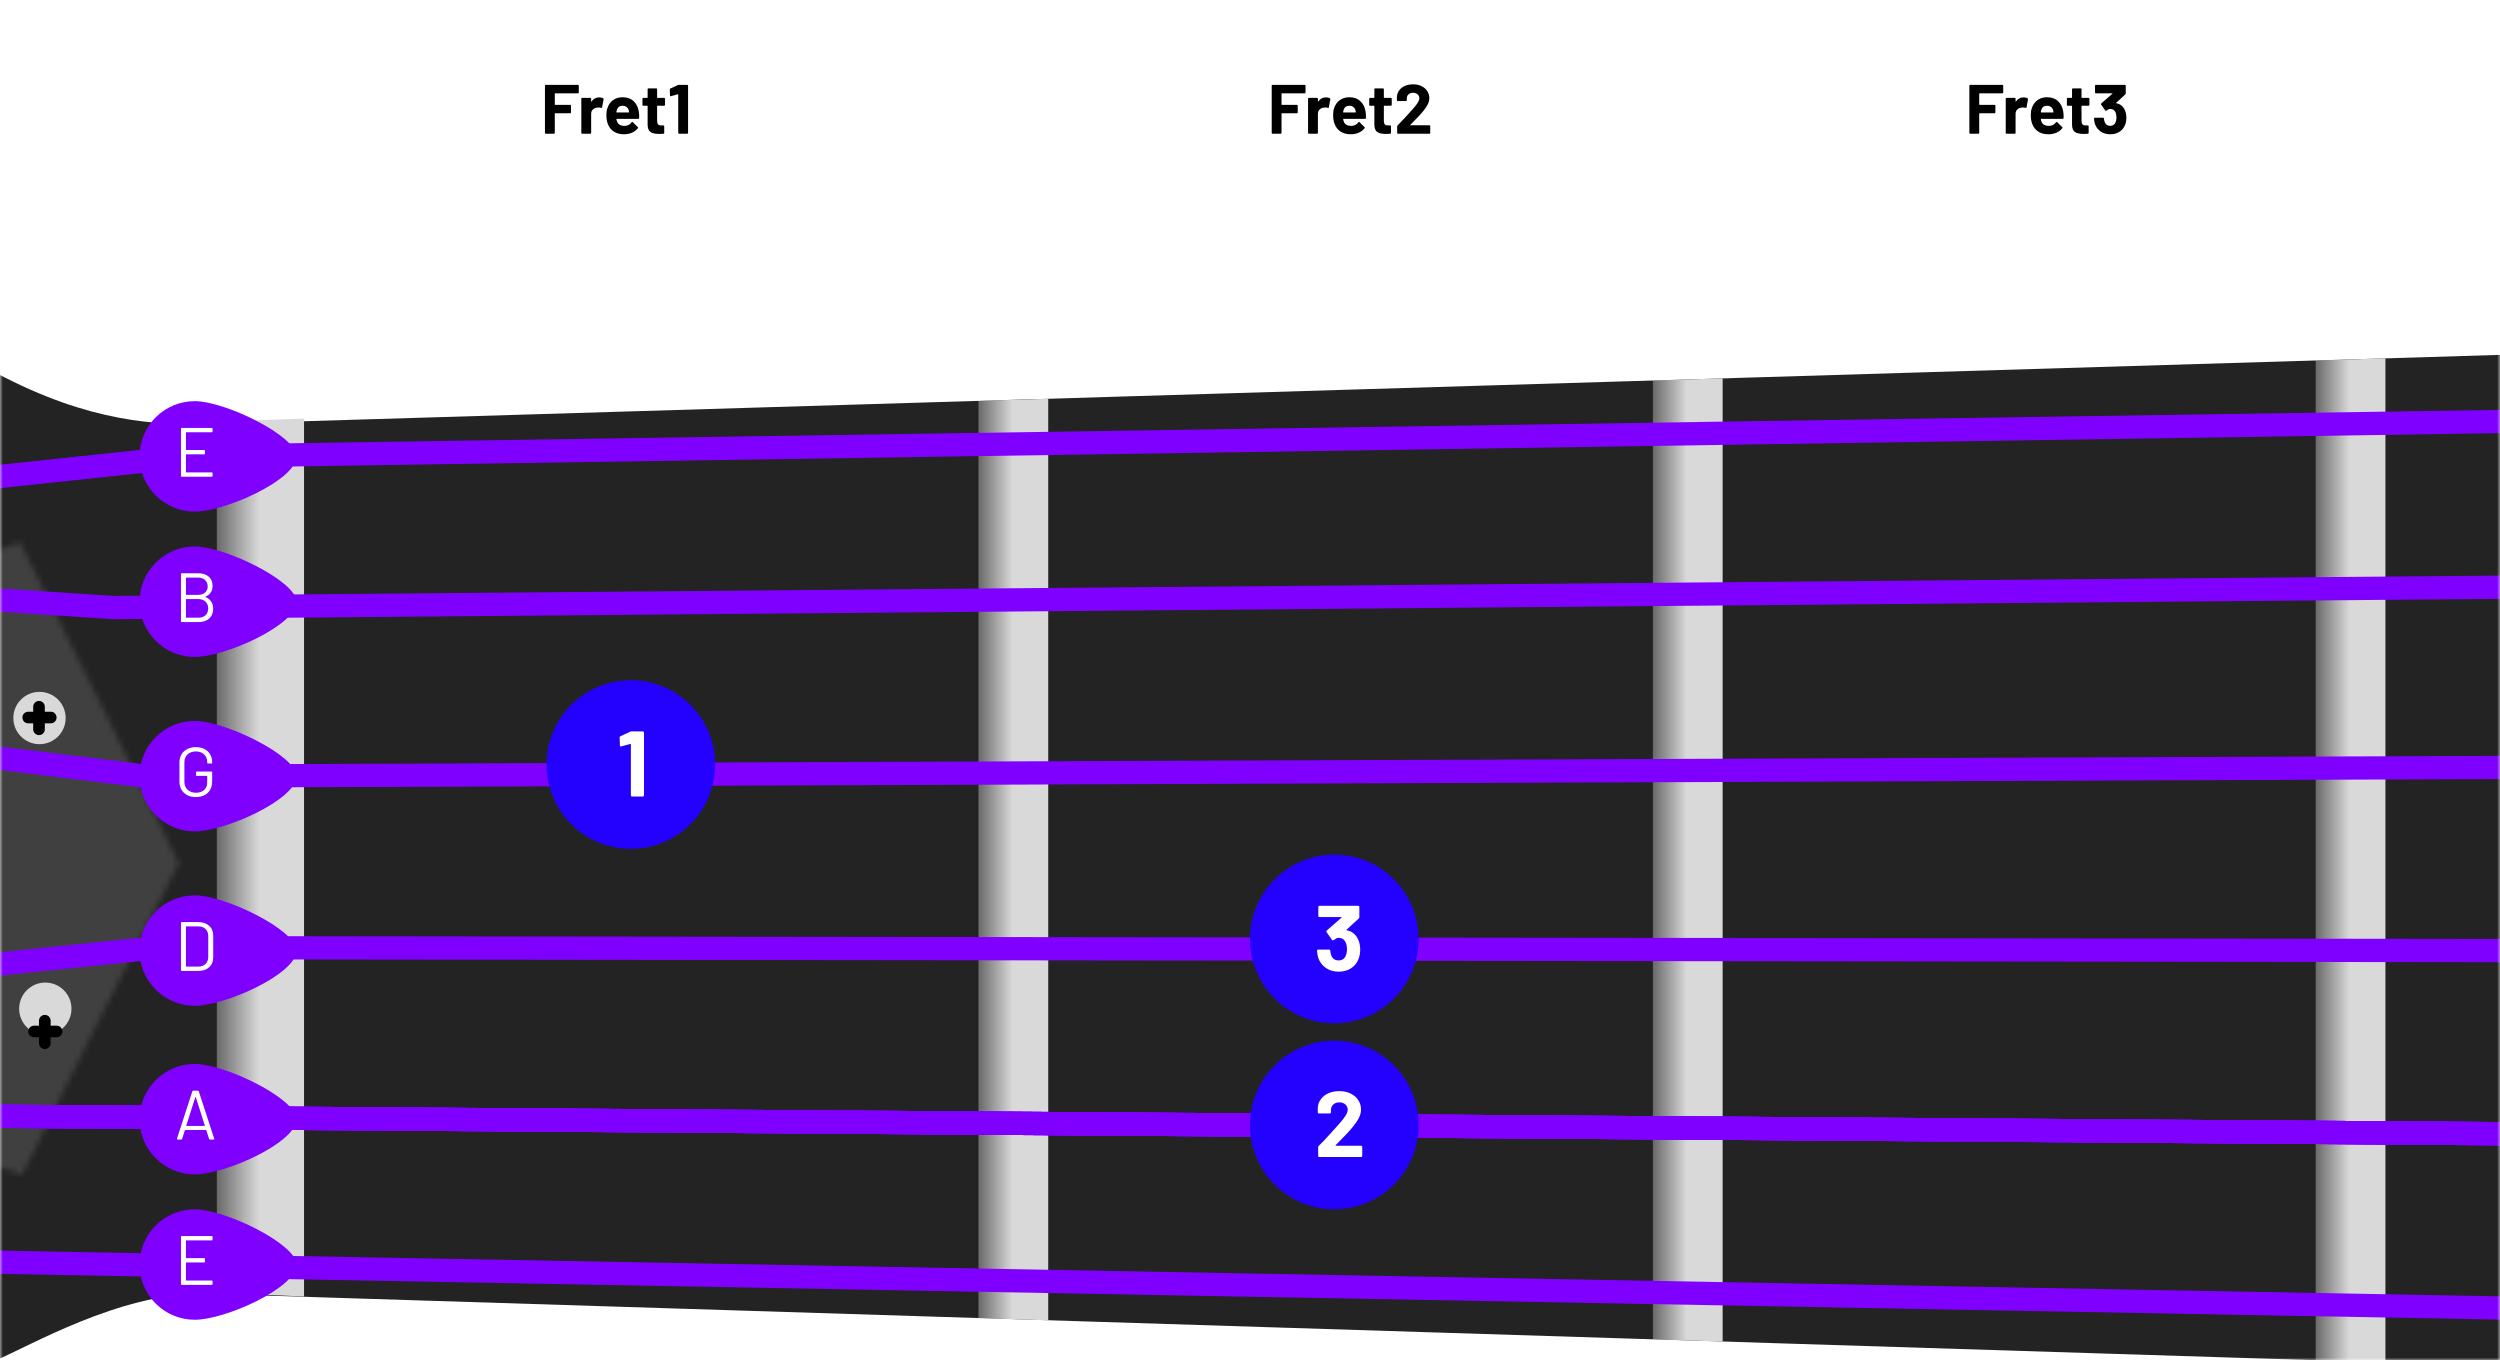 <svg width="430" height="234" viewBox="0 0 430 234" fill="none" xmlns="http://www.w3.org/2000/svg">
<mask id="mask0_508_987" style="mask-type:alpha" maskUnits="userSpaceOnUse" x="0" y="0" width="430" height="234">
<rect width="430" height="234" fill="#D9D9D9"/>
</mask>
<g mask="url(#mask0_508_987)">
<path d="M-0.706 233.958V64.126C15.694 72.878 27.294 72.982 34.794 72.982L431.294 61V235L34.794 222.497C20.394 222.497 5.127 231.527 -0.706 233.958Z" fill="#232323"/>
<mask id="mask1_508_987" style="mask-type:alpha" maskUnits="userSpaceOnUse" x="-61" y="93" width="92" height="110">
<path d="M3.442 93.27L19.894 126.257L30.743 148.489L14.583 180.291L3.795 202.062L-28.054 191.286L-60.219 181.492L-59.812 147.872L-60.437 114.255L-28.336 104.253L3.442 93.27Z" fill="#404040"/>
</mask>
<g mask="url(#mask1_508_987)">
<rect x="-0.707" y="56" width="68" height="167" fill="#404040"/>
</g>
<circle cx="6.794" cy="123.5" r="4.5" fill="#D9D9D9"/>
<path fill-rule="evenodd" clip-rule="evenodd" d="M5.709 125.437C5.709 125.989 6.157 126.437 6.709 126.437C7.262 126.437 7.709 125.989 7.709 125.437V124.415H8.731C9.283 124.415 9.731 123.968 9.731 123.415C9.731 122.863 9.283 122.415 8.731 122.415H7.709V121.562C7.709 121.01 7.262 120.562 6.709 120.562C6.157 120.562 5.709 121.01 5.709 121.562V122.415H4.856C4.304 122.415 3.856 122.863 3.856 123.415C3.856 123.968 4.304 124.415 4.856 124.415H5.709V125.437Z" fill="black"/>
<circle cx="7.794" cy="173.5" r="4.5" fill="#D9D9D9"/>
<g filter="url(#filter0_d_508_987)">
<path fill-rule="evenodd" clip-rule="evenodd" d="M6.709 175.437C6.709 175.989 7.157 176.437 7.709 176.437C8.262 176.437 8.709 175.989 8.709 175.437V174.415H9.731C10.283 174.415 10.731 173.968 10.731 173.415C10.731 172.863 10.283 172.415 9.731 172.415H8.709V171.562C8.709 171.01 8.262 170.562 7.709 170.562C7.157 170.562 6.709 171.01 6.709 171.562V172.415H5.856C5.304 172.415 4.856 172.863 4.856 173.415C4.856 173.968 5.304 174.415 5.856 174.415H6.709V175.437Z" fill="black"/>
</g>
<path d="M52.294 72L37.294 72.512V222.362L52.294 223V72Z" fill="url(#paint0_linear_508_987)"/>
<path d="M180.294 68.583L168.294 68.954V226.705L180.294 227.109V68.583Z" fill="url(#paint1_linear_508_987)"/>
<path d="M296.294 65.079L284.294 65.439V230.363L296.294 230.75V65.079Z" fill="url(#paint2_linear_508_987)"/>
<path d="M410.294 61.633L398.294 62.001V233.961L410.294 234.34V61.633Z" fill="url(#paint3_linear_508_987)"/>
<path d="M430.5 195L-0.993 192" stroke="#7F00FF" stroke-width="4"/>
<path d="M430.5 195L-0.993 192" stroke="#7F00FF" stroke-width="4"/>
<path d="M430.5 195L-0.993 192" stroke="#7F00FF" stroke-width="4"/>
<path d="M430.5 195L-0.993 192" stroke="#7F00FF" stroke-width="4"/>
<path d="M430.5 195L-0.993 192" stroke="#7F00FF" stroke-width="4"/>
<path d="M431.5 225L-5.982 217" stroke="#7F00FF" stroke-width="4"/>
<path d="M430.5 163.5L27 163L-2 166" stroke="#7F00FF" stroke-width="4"/>
<path d="M430.5 132L25 133.5L-3.5 130" stroke="#7F00FF" stroke-width="4"/>
<path d="M430 101L19.5 104.5L-3.5 103" stroke="#7F00FF" stroke-width="4"/>
<path d="M-0.5 82L32.5 78.5L430 72.5" stroke="#7F00FF" stroke-width="4"/>
<path d="M368.18 17.59C368.18 26.753 356.492 47 351.59 47C346.689 47 335 26.753 335 17.59C335 8.428 342.428 1 351.59 1C360.753 1 368.18 8.428 368.18 17.59Z" fill="white"/>
<path d="M344.552 15.908C344.552 15.948 344.536 15.984 344.504 16.016C344.48 16.04 344.448 16.052 344.408 16.052H340.484C340.444 16.052 340.424 16.072 340.424 16.112V17.972C340.424 18.012 340.444 18.032 340.484 18.032H343.064C343.104 18.032 343.136 18.048 343.16 18.08C343.192 18.104 343.208 18.136 343.208 18.176V19.34C343.208 19.38 343.192 19.416 343.16 19.448C343.136 19.472 343.104 19.484 343.064 19.484H340.484C340.444 19.484 340.424 19.504 340.424 19.544V22.856C340.424 22.896 340.408 22.932 340.376 22.964C340.352 22.988 340.32 23 340.28 23H338.876C338.836 23 338.8 22.988 338.768 22.964C338.744 22.932 338.732 22.896 338.732 22.856V14.744C338.732 14.704 338.744 14.672 338.768 14.648C338.8 14.616 338.836 14.6 338.876 14.6H344.408C344.448 14.6 344.48 14.616 344.504 14.648C344.536 14.672 344.552 14.704 344.552 14.744V15.908ZM348.059 16.748C348.347 16.748 348.575 16.804 348.743 16.916C348.807 16.948 348.831 17.008 348.815 17.096L348.563 18.464C348.555 18.56 348.499 18.588 348.395 18.548C348.275 18.508 348.135 18.488 347.975 18.488C347.911 18.488 347.823 18.496 347.711 18.512C347.423 18.536 347.179 18.644 346.979 18.836C346.779 19.02 346.679 19.268 346.679 19.58V22.856C346.679 22.896 346.663 22.932 346.631 22.964C346.607 22.988 346.575 23 346.535 23H345.131C345.091 23 345.055 22.988 345.023 22.964C344.999 22.932 344.987 22.896 344.987 22.856V16.976C344.987 16.936 344.999 16.904 345.023 16.88C345.055 16.848 345.091 16.832 345.131 16.832H346.535C346.575 16.832 346.607 16.848 346.631 16.88C346.663 16.904 346.679 16.936 346.679 16.976V17.432C346.679 17.456 346.687 17.472 346.703 17.48C346.719 17.488 346.731 17.484 346.739 17.468C347.067 16.988 347.507 16.748 348.059 16.748ZM354.889 19.28C354.937 19.584 354.953 19.924 354.937 20.3C354.929 20.396 354.877 20.444 354.781 20.444H351.073C351.025 20.444 351.009 20.464 351.025 20.504C351.049 20.664 351.093 20.824 351.157 20.984C351.365 21.432 351.789 21.656 352.429 21.656C352.941 21.648 353.345 21.44 353.641 21.032C353.673 20.984 353.709 20.96 353.749 20.96C353.773 20.96 353.801 20.976 353.833 21.008L354.697 21.86C354.737 21.9 354.757 21.936 354.757 21.968C354.757 21.984 354.741 22.016 354.709 22.064C354.445 22.392 354.105 22.648 353.689 22.832C353.273 23.008 352.817 23.096 352.321 23.096C351.633 23.096 351.049 22.94 350.569 22.628C350.097 22.316 349.757 21.88 349.549 21.32C349.381 20.92 349.297 20.396 349.297 19.748C349.297 19.308 349.357 18.92 349.477 18.584C349.661 18.016 349.981 17.564 350.437 17.228C350.901 16.892 351.449 16.724 352.081 16.724C352.881 16.724 353.521 16.956 354.001 17.42C354.489 17.884 354.785 18.504 354.889 19.28ZM352.093 18.188C351.589 18.188 351.257 18.424 351.097 18.896C351.065 19 351.037 19.128 351.013 19.28C351.013 19.32 351.033 19.34 351.073 19.34H353.149C353.197 19.34 353.213 19.32 353.197 19.28C353.157 19.048 353.137 18.936 353.137 18.944C353.065 18.704 352.937 18.52 352.753 18.392C352.577 18.256 352.357 18.188 352.093 18.188ZM359.379 18.044C359.379 18.084 359.363 18.12 359.331 18.152C359.307 18.176 359.275 18.188 359.235 18.188H358.083C358.043 18.188 358.023 18.208 358.023 18.248V20.792C358.023 21.056 358.075 21.252 358.179 21.38C358.291 21.508 358.467 21.572 358.707 21.572H359.103C359.143 21.572 359.175 21.588 359.199 21.62C359.231 21.644 359.247 21.676 359.247 21.716V22.856C359.247 22.944 359.199 22.996 359.103 23.012C358.767 23.028 358.527 23.036 358.383 23.036C357.719 23.036 357.223 22.928 356.895 22.712C356.567 22.488 356.399 22.072 356.391 21.464V18.248C356.391 18.208 356.371 18.188 356.331 18.188H355.647C355.607 18.188 355.571 18.176 355.539 18.152C355.515 18.12 355.503 18.084 355.503 18.044V16.976C355.503 16.936 355.515 16.904 355.539 16.88C355.571 16.848 355.607 16.832 355.647 16.832H356.331C356.371 16.832 356.391 16.812 356.391 16.772V15.344C356.391 15.304 356.403 15.272 356.427 15.248C356.459 15.216 356.495 15.2 356.535 15.2H357.879C357.919 15.2 357.951 15.216 357.975 15.248C358.007 15.272 358.023 15.304 358.023 15.344V16.772C358.023 16.812 358.043 16.832 358.083 16.832H359.235C359.275 16.832 359.307 16.848 359.331 16.88C359.363 16.904 359.379 16.936 359.379 16.976V18.044ZM365.497 18.992C365.657 19.36 365.737 19.784 365.737 20.264C365.737 20.696 365.665 21.096 365.521 21.464C365.329 21.976 365.005 22.376 364.549 22.664C364.101 22.952 363.569 23.096 362.953 23.096C362.345 23.096 361.809 22.944 361.345 22.64C360.889 22.336 360.561 21.924 360.361 21.404C360.249 21.092 360.185 20.756 360.169 20.396C360.169 20.3 360.217 20.252 360.313 20.252H361.729C361.825 20.252 361.873 20.3 361.873 20.396C361.905 20.66 361.949 20.856 362.005 20.984C362.077 21.192 362.193 21.356 362.353 21.476C362.521 21.588 362.717 21.644 362.941 21.644C363.389 21.644 363.697 21.448 363.865 21.056C363.977 20.816 364.033 20.536 364.033 20.216C364.033 19.84 363.973 19.532 363.853 19.292C363.669 18.916 363.361 18.728 362.929 18.728C362.841 18.728 362.749 18.756 362.653 18.812C362.557 18.86 362.441 18.932 362.305 19.028C362.273 19.052 362.241 19.064 362.209 19.064C362.161 19.064 362.125 19.04 362.101 18.992L361.393 17.996C361.377 17.972 361.369 17.944 361.369 17.912C361.369 17.864 361.385 17.824 361.417 17.792L363.325 16.124C363.341 16.108 363.345 16.092 363.337 16.076C363.337 16.06 363.325 16.052 363.301 16.052H360.481C360.441 16.052 360.405 16.04 360.373 16.016C360.349 15.984 360.337 15.948 360.337 15.908V14.744C360.337 14.704 360.349 14.672 360.373 14.648C360.405 14.616 360.441 14.6 360.481 14.6H365.485C365.525 14.6 365.557 14.616 365.581 14.648C365.613 14.672 365.629 14.704 365.629 14.744V16.064C365.629 16.128 365.601 16.188 365.545 16.244L363.973 17.684C363.957 17.7 363.949 17.716 363.949 17.732C363.957 17.748 363.977 17.756 364.009 17.756C364.705 17.892 365.201 18.304 365.497 18.992Z" fill="black"/>
<path d="M248.18 17.59C248.18 26.753 236.492 47 231.59 47C226.689 47 215 26.753 215 17.59C215 8.428 222.428 1 231.59 1C240.753 1 248.18 8.428 248.18 17.59Z" fill="white"/>
<path d="M224.552 15.908C224.552 15.948 224.536 15.984 224.504 16.016C224.48 16.04 224.448 16.052 224.408 16.052H220.484C220.444 16.052 220.424 16.072 220.424 16.112V17.972C220.424 18.012 220.444 18.032 220.484 18.032H223.064C223.104 18.032 223.136 18.048 223.16 18.08C223.192 18.104 223.208 18.136 223.208 18.176V19.34C223.208 19.38 223.192 19.416 223.16 19.448C223.136 19.472 223.104 19.484 223.064 19.484H220.484C220.444 19.484 220.424 19.504 220.424 19.544V22.856C220.424 22.896 220.408 22.932 220.376 22.964C220.352 22.988 220.32 23 220.28 23H218.876C218.836 23 218.8 22.988 218.768 22.964C218.744 22.932 218.732 22.896 218.732 22.856V14.744C218.732 14.704 218.744 14.672 218.768 14.648C218.8 14.616 218.836 14.6 218.876 14.6H224.408C224.448 14.6 224.48 14.616 224.504 14.648C224.536 14.672 224.552 14.704 224.552 14.744V15.908ZM228.059 16.748C228.347 16.748 228.575 16.804 228.743 16.916C228.807 16.948 228.831 17.008 228.815 17.096L228.563 18.464C228.555 18.56 228.499 18.588 228.395 18.548C228.275 18.508 228.135 18.488 227.975 18.488C227.911 18.488 227.823 18.496 227.711 18.512C227.423 18.536 227.179 18.644 226.979 18.836C226.779 19.02 226.679 19.268 226.679 19.58V22.856C226.679 22.896 226.663 22.932 226.631 22.964C226.607 22.988 226.575 23 226.535 23H225.131C225.091 23 225.055 22.988 225.023 22.964C224.999 22.932 224.987 22.896 224.987 22.856V16.976C224.987 16.936 224.999 16.904 225.023 16.88C225.055 16.848 225.091 16.832 225.131 16.832H226.535C226.575 16.832 226.607 16.848 226.631 16.88C226.663 16.904 226.679 16.936 226.679 16.976V17.432C226.679 17.456 226.687 17.472 226.703 17.48C226.719 17.488 226.731 17.484 226.739 17.468C227.067 16.988 227.507 16.748 228.059 16.748ZM234.889 19.28C234.937 19.584 234.953 19.924 234.937 20.3C234.929 20.396 234.877 20.444 234.781 20.444H231.073C231.025 20.444 231.009 20.464 231.025 20.504C231.049 20.664 231.093 20.824 231.157 20.984C231.365 21.432 231.789 21.656 232.429 21.656C232.941 21.648 233.345 21.44 233.641 21.032C233.673 20.984 233.709 20.96 233.749 20.96C233.773 20.96 233.801 20.976 233.833 21.008L234.697 21.86C234.737 21.9 234.757 21.936 234.757 21.968C234.757 21.984 234.741 22.016 234.709 22.064C234.445 22.392 234.105 22.648 233.689 22.832C233.273 23.008 232.817 23.096 232.321 23.096C231.633 23.096 231.049 22.94 230.569 22.628C230.097 22.316 229.757 21.88 229.549 21.32C229.381 20.92 229.297 20.396 229.297 19.748C229.297 19.308 229.357 18.92 229.477 18.584C229.661 18.016 229.981 17.564 230.437 17.228C230.901 16.892 231.449 16.724 232.081 16.724C232.881 16.724 233.521 16.956 234.001 17.42C234.489 17.884 234.785 18.504 234.889 19.28ZM232.093 18.188C231.589 18.188 231.257 18.424 231.097 18.896C231.065 19 231.037 19.128 231.013 19.28C231.013 19.32 231.033 19.34 231.073 19.34H233.149C233.197 19.34 233.213 19.32 233.197 19.28C233.157 19.048 233.137 18.936 233.137 18.944C233.065 18.704 232.937 18.52 232.753 18.392C232.577 18.256 232.357 18.188 232.093 18.188ZM239.379 18.044C239.379 18.084 239.363 18.12 239.331 18.152C239.307 18.176 239.275 18.188 239.235 18.188H238.083C238.043 18.188 238.023 18.208 238.023 18.248V20.792C238.023 21.056 238.075 21.252 238.179 21.38C238.291 21.508 238.467 21.572 238.707 21.572H239.103C239.143 21.572 239.175 21.588 239.199 21.62C239.231 21.644 239.247 21.676 239.247 21.716V22.856C239.247 22.944 239.199 22.996 239.103 23.012C238.767 23.028 238.527 23.036 238.383 23.036C237.719 23.036 237.223 22.928 236.895 22.712C236.567 22.488 236.399 22.072 236.391 21.464V18.248C236.391 18.208 236.371 18.188 236.331 18.188H235.647C235.607 18.188 235.571 18.176 235.539 18.152C235.515 18.12 235.503 18.084 235.503 18.044V16.976C235.503 16.936 235.515 16.904 235.539 16.88C235.571 16.848 235.607 16.832 235.647 16.832H236.331C236.371 16.832 236.391 16.812 236.391 16.772V15.344C236.391 15.304 236.403 15.272 236.427 15.248C236.459 15.216 236.495 15.2 236.535 15.2H237.879C237.919 15.2 237.951 15.216 237.975 15.248C238.007 15.272 238.023 15.304 238.023 15.344V16.772C238.023 16.812 238.043 16.832 238.083 16.832H239.235C239.275 16.832 239.307 16.848 239.331 16.88C239.363 16.904 239.379 16.936 239.379 16.976V18.044ZM242.569 21.476C242.553 21.492 242.549 21.508 242.557 21.524C242.565 21.54 242.581 21.548 242.605 21.548H245.857C245.897 21.548 245.929 21.564 245.953 21.596C245.985 21.62 246.001 21.652 246.001 21.692V22.856C246.001 22.896 245.985 22.932 245.953 22.964C245.929 22.988 245.897 23 245.857 23H240.457C240.417 23 240.381 22.988 240.349 22.964C240.325 22.932 240.313 22.896 240.313 22.856V21.752C240.313 21.68 240.337 21.62 240.385 21.572C240.777 21.188 241.177 20.772 241.585 20.324C241.993 19.868 242.249 19.584 242.353 19.472C242.577 19.208 242.805 18.956 243.037 18.716C243.765 17.908 244.129 17.308 244.129 16.916C244.129 16.636 244.029 16.408 243.829 16.232C243.629 16.048 243.369 15.956 243.049 15.956C242.729 15.956 242.469 16.048 242.269 16.232C242.069 16.408 241.969 16.644 241.969 16.94V17.24C241.969 17.28 241.953 17.316 241.921 17.348C241.897 17.372 241.865 17.384 241.825 17.384H240.409C240.369 17.384 240.333 17.372 240.301 17.348C240.277 17.316 240.265 17.28 240.265 17.24V16.676C240.289 16.244 240.425 15.864 240.673 15.536C240.921 15.2 241.249 14.944 241.657 14.768C242.073 14.592 242.537 14.504 243.049 14.504C243.617 14.504 244.109 14.612 244.525 14.828C244.949 15.036 245.273 15.32 245.497 15.68C245.729 16.04 245.845 16.44 245.845 16.88C245.845 17.216 245.761 17.56 245.593 17.912C245.425 18.264 245.173 18.644 244.837 19.052C244.589 19.364 244.321 19.672 244.033 19.976C243.745 20.28 243.317 20.72 242.749 21.296L242.569 21.476Z" fill="black"/>
<path d="M123.18 17.59C123.18 26.753 111.492 47 106.59 47C101.689 47 90 26.753 90 17.59C90 8.428 97.428 1 106.59 1C115.753 1 123.18 8.428 123.18 17.59Z" fill="white"/>
<path d="M99.552 15.908C99.552 15.948 99.536 15.984 99.504 16.016C99.48 16.04 99.448 16.052 99.408 16.052H95.484C95.444 16.052 95.424 16.072 95.424 16.112V17.972C95.424 18.012 95.444 18.032 95.484 18.032H98.064C98.104 18.032 98.136 18.048 98.16 18.08C98.192 18.104 98.208 18.136 98.208 18.176V19.34C98.208 19.38 98.192 19.416 98.16 19.448C98.136 19.472 98.104 19.484 98.064 19.484H95.484C95.444 19.484 95.424 19.504 95.424 19.544V22.856C95.424 22.896 95.408 22.932 95.376 22.964C95.352 22.988 95.32 23 95.28 23H93.876C93.836 23 93.8 22.988 93.768 22.964C93.744 22.932 93.732 22.896 93.732 22.856V14.744C93.732 14.704 93.744 14.672 93.768 14.648C93.8 14.616 93.836 14.6 93.876 14.6H99.408C99.448 14.6 99.48 14.616 99.504 14.648C99.536 14.672 99.552 14.704 99.552 14.744V15.908ZM103.059 16.748C103.347 16.748 103.575 16.804 103.743 16.916C103.807 16.948 103.831 17.008 103.815 17.096L103.563 18.464C103.555 18.56 103.499 18.588 103.395 18.548C103.275 18.508 103.135 18.488 102.975 18.488C102.911 18.488 102.823 18.496 102.711 18.512C102.423 18.536 102.179 18.644 101.979 18.836C101.779 19.02 101.679 19.268 101.679 19.58V22.856C101.679 22.896 101.663 22.932 101.631 22.964C101.607 22.988 101.575 23 101.535 23H100.131C100.091 23 100.055 22.988 100.023 22.964C99.999 22.932 99.987 22.896 99.987 22.856V16.976C99.987 16.936 99.999 16.904 100.023 16.88C100.055 16.848 100.091 16.832 100.131 16.832H101.535C101.575 16.832 101.607 16.848 101.631 16.88C101.663 16.904 101.679 16.936 101.679 16.976V17.432C101.679 17.456 101.687 17.472 101.703 17.48C101.719 17.488 101.731 17.484 101.739 17.468C102.067 16.988 102.507 16.748 103.059 16.748ZM109.889 19.28C109.937 19.584 109.953 19.924 109.937 20.3C109.929 20.396 109.877 20.444 109.781 20.444H106.073C106.025 20.444 106.009 20.464 106.025 20.504C106.049 20.664 106.093 20.824 106.157 20.984C106.365 21.432 106.789 21.656 107.429 21.656C107.941 21.648 108.345 21.44 108.641 21.032C108.673 20.984 108.709 20.96 108.749 20.96C108.773 20.96 108.801 20.976 108.833 21.008L109.697 21.86C109.737 21.9 109.757 21.936 109.757 21.968C109.757 21.984 109.741 22.016 109.709 22.064C109.445 22.392 109.105 22.648 108.689 22.832C108.273 23.008 107.817 23.096 107.321 23.096C106.633 23.096 106.049 22.94 105.569 22.628C105.097 22.316 104.757 21.88 104.549 21.32C104.381 20.92 104.297 20.396 104.297 19.748C104.297 19.308 104.357 18.92 104.477 18.584C104.661 18.016 104.981 17.564 105.437 17.228C105.901 16.892 106.449 16.724 107.081 16.724C107.881 16.724 108.521 16.956 109.001 17.42C109.489 17.884 109.785 18.504 109.889 19.28ZM107.093 18.188C106.589 18.188 106.257 18.424 106.097 18.896C106.065 19 106.037 19.128 106.013 19.28C106.013 19.32 106.033 19.34 106.073 19.34H108.149C108.197 19.34 108.213 19.32 108.197 19.28C108.157 19.048 108.137 18.936 108.137 18.944C108.065 18.704 107.937 18.52 107.753 18.392C107.577 18.256 107.357 18.188 107.093 18.188ZM114.379 18.044C114.379 18.084 114.363 18.12 114.331 18.152C114.307 18.176 114.275 18.188 114.235 18.188H113.083C113.043 18.188 113.023 18.208 113.023 18.248V20.792C113.023 21.056 113.075 21.252 113.179 21.38C113.291 21.508 113.467 21.572 113.707 21.572H114.103C114.143 21.572 114.175 21.588 114.199 21.62C114.231 21.644 114.247 21.676 114.247 21.716V22.856C114.247 22.944 114.199 22.996 114.103 23.012C113.767 23.028 113.527 23.036 113.383 23.036C112.719 23.036 112.223 22.928 111.895 22.712C111.567 22.488 111.399 22.072 111.391 21.464V18.248C111.391 18.208 111.371 18.188 111.331 18.188H110.647C110.607 18.188 110.571 18.176 110.539 18.152C110.515 18.12 110.503 18.084 110.503 18.044V16.976C110.503 16.936 110.515 16.904 110.539 16.88C110.571 16.848 110.607 16.832 110.647 16.832H111.331C111.371 16.832 111.391 16.812 111.391 16.772V15.344C111.391 15.304 111.403 15.272 111.427 15.248C111.459 15.216 111.495 15.2 111.535 15.2H112.879C112.919 15.2 112.951 15.216 112.975 15.248C113.007 15.272 113.023 15.304 113.023 15.344V16.772C113.023 16.812 113.043 16.832 113.083 16.832H114.235C114.275 16.832 114.307 16.848 114.331 16.88C114.363 16.904 114.379 16.936 114.379 16.976V18.044ZM116.573 14.636C116.613 14.612 116.673 14.6 116.753 14.6H118.205C118.245 14.6 118.277 14.616 118.301 14.648C118.333 14.672 118.349 14.704 118.349 14.744V22.856C118.349 22.896 118.333 22.932 118.301 22.964C118.277 22.988 118.245 23 118.205 23H116.801C116.761 23 116.725 22.988 116.693 22.964C116.669 22.932 116.657 22.896 116.657 22.856V16.28C116.657 16.264 116.649 16.248 116.633 16.232C116.617 16.216 116.601 16.212 116.585 16.22L115.397 16.544L115.349 16.556C115.277 16.556 115.241 16.512 115.241 16.424L115.205 15.392C115.205 15.312 115.241 15.256 115.313 15.224L116.573 14.636Z" fill="black"/>
<circle cx="229.5" cy="193.5" r="14.5" fill="#2400FF"/>
<path d="M229.728 196.968C229.707 196.989 229.701 197.011 229.712 197.032C229.723 197.053 229.744 197.064 229.776 197.064H234.112C234.165 197.064 234.208 197.085 234.24 197.128C234.283 197.16 234.304 197.203 234.304 197.256V198.808C234.304 198.861 234.283 198.909 234.24 198.952C234.208 198.984 234.165 199 234.112 199H226.912C226.859 199 226.811 198.984 226.768 198.952C226.736 198.909 226.72 198.861 226.72 198.808V197.336C226.72 197.24 226.752 197.16 226.816 197.096C227.339 196.584 227.872 196.029 228.416 195.432C228.96 194.824 229.301 194.445 229.44 194.296C229.739 193.944 230.043 193.608 230.352 193.288C231.323 192.211 231.808 191.411 231.808 190.888C231.808 190.515 231.675 190.211 231.408 189.976C231.141 189.731 230.795 189.608 230.368 189.608C229.941 189.608 229.595 189.731 229.328 189.976C229.061 190.211 228.928 190.525 228.928 190.92V191.32C228.928 191.373 228.907 191.421 228.864 191.464C228.832 191.496 228.789 191.512 228.736 191.512H226.848C226.795 191.512 226.747 191.496 226.704 191.464C226.672 191.421 226.656 191.373 226.656 191.32V190.568C226.688 189.992 226.869 189.485 227.2 189.048C227.531 188.6 227.968 188.259 228.512 188.024C229.067 187.789 229.685 187.672 230.368 187.672C231.125 187.672 231.781 187.816 232.336 188.104C232.901 188.381 233.333 188.76 233.632 189.24C233.941 189.72 234.096 190.253 234.096 190.84C234.096 191.288 233.984 191.747 233.76 192.216C233.536 192.685 233.2 193.192 232.752 193.736C232.421 194.152 232.064 194.563 231.68 194.968C231.296 195.373 230.725 195.96 229.968 196.728L229.728 196.968Z" fill="white"/>
<circle cx="229.5" cy="161.5" r="14.5" fill="#2400FF"/>
<path d="M233.632 161.656C233.845 162.147 233.952 162.712 233.952 163.352C233.952 163.928 233.856 164.461 233.664 164.952C233.408 165.635 232.976 166.168 232.368 166.552C231.771 166.936 231.061 167.128 230.24 167.128C229.429 167.128 228.715 166.925 228.096 166.52C227.488 166.115 227.051 165.565 226.784 164.872C226.635 164.456 226.549 164.008 226.528 163.528C226.528 163.4 226.592 163.336 226.72 163.336H228.608C228.736 163.336 228.8 163.4 228.8 163.528C228.843 163.88 228.901 164.141 228.976 164.312C229.072 164.589 229.227 164.808 229.44 164.968C229.664 165.117 229.925 165.192 230.224 165.192C230.821 165.192 231.232 164.931 231.456 164.408C231.605 164.088 231.68 163.715 231.68 163.288C231.68 162.787 231.6 162.376 231.44 162.056C231.195 161.555 230.784 161.304 230.208 161.304C230.091 161.304 229.968 161.341 229.84 161.416C229.712 161.48 229.557 161.576 229.376 161.704C229.333 161.736 229.291 161.752 229.248 161.752C229.184 161.752 229.136 161.72 229.104 161.656L228.16 160.328C228.139 160.296 228.128 160.259 228.128 160.216C228.128 160.152 228.149 160.099 228.192 160.056L230.736 157.832C230.757 157.811 230.763 157.789 230.752 157.768C230.752 157.747 230.736 157.736 230.704 157.736H226.944C226.891 157.736 226.843 157.72 226.8 157.688C226.768 157.645 226.752 157.597 226.752 157.544V155.992C226.752 155.939 226.768 155.896 226.8 155.864C226.843 155.821 226.891 155.8 226.944 155.8H233.616C233.669 155.8 233.712 155.821 233.744 155.864C233.787 155.896 233.808 155.939 233.808 155.992V157.752C233.808 157.837 233.771 157.917 233.696 157.992L231.6 159.912C231.579 159.933 231.568 159.955 231.568 159.976C231.579 159.997 231.605 160.008 231.648 160.008C232.576 160.189 233.237 160.739 233.632 161.656Z" fill="white"/>
<circle cx="108.5" cy="131.5" r="14.5" fill="#2400FF"/>
<path d="M108.4 125.848C108.453 125.816 108.533 125.8 108.64 125.8H110.576C110.629 125.8 110.672 125.821 110.704 125.864C110.747 125.896 110.768 125.939 110.768 125.992V136.808C110.768 136.861 110.747 136.909 110.704 136.952C110.672 136.984 110.629 137 110.576 137H108.704C108.651 137 108.603 136.984 108.56 136.952C108.528 136.909 108.512 136.861 108.512 136.808V128.04C108.512 128.019 108.501 127.997 108.48 127.976C108.459 127.955 108.437 127.949 108.416 127.96L106.832 128.392L106.768 128.408C106.672 128.408 106.624 128.349 106.624 128.232L106.576 126.856C106.576 126.749 106.624 126.675 106.72 126.632L108.4 125.848Z" fill="white"/>
<path d="M51 78.5C51 82.5 38.747 88 33.5 88C28.253 88 24 83.747 24 78.5C24 73.253 28.253 69 33.5 69C38.747 69 51 75 51 78.5Z" fill="#7F00FF"/>
<path d="M36.564 74.224C36.564 74.304 36.524 74.344 36.444 74.344H32.028C31.996 74.344 31.98 74.36 31.98 74.392V77.356C31.98 77.388 31.996 77.404 32.028 77.404H35.124C35.204 77.404 35.244 77.444 35.244 77.524V78.028C35.244 78.108 35.204 78.148 35.124 78.148H32.028C31.996 78.148 31.98 78.164 31.98 78.196V81.208C31.98 81.24 31.996 81.256 32.028 81.256H36.444C36.524 81.256 36.564 81.296 36.564 81.376V81.88C36.564 81.96 36.524 82 36.444 82H31.248C31.168 82 31.128 81.96 31.128 81.88V73.72C31.128 73.64 31.168 73.6 31.248 73.6H36.444C36.524 73.6 36.564 73.64 36.564 73.72V74.224Z" fill="white"/>
<path d="M51 103.5C51 107.5 38.747 113 33.5 113C28.253 113 24 108.747 24 103.5C24 98.253 28.253 94 33.5 94C38.747 94 51 100 51 103.5Z" fill="#7F00FF"/>
<path d="M35.34 102.62C35.3 102.644 35.3 102.668 35.34 102.692C35.772 102.868 36.1 103.128 36.324 103.472C36.548 103.816 36.66 104.232 36.66 104.72C36.66 105.44 36.428 106 35.964 106.4C35.508 106.8 34.904 107 34.152 107H31.248C31.168 107 31.128 106.96 31.128 106.88V98.72C31.128 98.64 31.168 98.6 31.248 98.6H34.068C34.844 98.6 35.452 98.792 35.892 99.176C36.34 99.56 36.564 100.1 36.564 100.796C36.564 101.236 36.456 101.612 36.24 101.924C36.032 102.228 35.732 102.46 35.34 102.62ZM32.028 99.344C31.996 99.344 31.98 99.36 31.98 99.392V102.272C31.98 102.304 31.996 102.32 32.028 102.32H34.068C34.572 102.32 34.972 102.188 35.268 101.924C35.572 101.66 35.724 101.308 35.724 100.868C35.724 100.404 35.572 100.036 35.268 99.764C34.972 99.484 34.572 99.344 34.068 99.344H32.028ZM34.152 106.244C34.656 106.244 35.056 106.1 35.352 105.812C35.656 105.524 35.808 105.136 35.808 104.648C35.808 104.16 35.652 103.772 35.34 103.484C35.036 103.188 34.624 103.04 34.104 103.04H32.028C31.996 103.04 31.98 103.056 31.98 103.088V106.196C31.98 106.228 31.996 106.244 32.028 106.244H34.152Z" fill="white"/>
<path d="M51 133.5C51 137.5 38.747 143 33.5 143C28.253 143 24 138.747 24 133.5C24 128.253 28.253 124 33.5 124C38.747 124 51 130 51 133.5Z" fill="#7F00FF"/>
<path d="M33.684 137.096C33.124 137.096 32.632 136.988 32.208 136.772C31.784 136.548 31.452 136.236 31.212 135.836C30.98 135.436 30.864 134.976 30.864 134.456V131.144C30.864 130.624 30.98 130.164 31.212 129.764C31.452 129.364 31.784 129.056 32.208 128.84C32.632 128.616 33.124 128.504 33.684 128.504C34.236 128.504 34.724 128.612 35.148 128.828C35.58 129.044 35.912 129.348 36.144 129.74C36.376 130.124 36.492 130.56 36.492 131.048V131.204C36.492 131.284 36.452 131.324 36.372 131.324H35.76C35.68 131.324 35.64 131.284 35.64 131.204V131.06C35.64 130.524 35.46 130.088 35.1 129.752C34.748 129.416 34.276 129.248 33.684 129.248C33.092 129.248 32.616 129.42 32.256 129.764C31.896 130.108 31.716 130.56 31.716 131.12V134.48C31.716 135.04 31.9 135.492 32.268 135.836C32.636 136.18 33.12 136.352 33.72 136.352C34.304 136.352 34.768 136.192 35.112 135.872C35.464 135.552 35.64 135.124 35.64 134.588V133.496C35.64 133.464 35.624 133.448 35.592 133.448H33.828C33.748 133.448 33.708 133.408 33.708 133.328V132.824C33.708 132.744 33.748 132.704 33.828 132.704H36.372C36.452 132.704 36.492 132.744 36.492 132.824V134.372C36.492 135.228 36.236 135.896 35.724 136.376C35.22 136.856 34.54 137.096 33.684 137.096Z" fill="white"/>
<path d="M51 163.5C51 167.5 38.747 173 33.5 173C28.253 173 24 168.747 24 163.5C24 158.253 28.253 154 33.5 154C38.747 154 51 160 51 163.5Z" fill="#7F00FF"/>
<path d="M31.248 167C31.168 167 31.128 166.96 31.128 166.88V158.72C31.128 158.64 31.168 158.6 31.248 158.6H34.08C34.872 158.6 35.5 158.808 35.964 159.224C36.436 159.64 36.672 160.204 36.672 160.916V164.684C36.672 165.396 36.436 165.96 35.964 166.376C35.5 166.792 34.872 167 34.08 167H31.248ZM31.98 166.208C31.98 166.24 31.996 166.256 32.028 166.256H34.116C34.636 166.256 35.048 166.104 35.352 165.8C35.664 165.496 35.82 165.088 35.82 164.576V161.036C35.82 160.516 35.668 160.104 35.364 159.8C35.06 159.496 34.644 159.344 34.116 159.344H32.028C31.996 159.344 31.98 159.36 31.98 159.392V166.208Z" fill="white"/>
<path d="M51 192.5C51 196.5 38.747 202 33.5 202C28.253 202 24 197.747 24 192.5C24 187.253 28.253 183 33.5 183C38.747 183 51 189 51 192.5Z" fill="#7F00FF"/>
<path d="M36.108 196C36.036 196 35.988 195.968 35.964 195.904L35.484 194.392C35.476 194.368 35.46 194.356 35.436 194.356H31.848C31.824 194.356 31.808 194.368 31.8 194.392L31.32 195.904C31.296 195.968 31.248 196 31.176 196H30.528C30.44 196 30.408 195.956 30.432 195.868L33.084 187.696C33.108 187.632 33.156 187.6 33.228 187.6H34.044C34.116 187.6 34.164 187.632 34.188 187.696L36.852 195.868L36.864 195.916C36.864 195.972 36.828 196 36.756 196H36.108ZM32.04 193.6C32.032 193.616 32.032 193.632 32.04 193.648C32.056 193.656 32.072 193.66 32.088 193.66H35.184C35.2 193.66 35.212 193.656 35.22 193.648C35.236 193.632 35.24 193.616 35.232 193.6L33.672 188.704C33.664 188.688 33.652 188.68 33.636 188.68C33.62 188.68 33.608 188.688 33.6 188.704L32.04 193.6Z" fill="white"/>
<path d="M51 217.5C51 221.5 38.747 227 33.5 227C28.253 227 24 222.747 24 217.5C24 212.253 28.253 208 33.5 208C38.747 208 51 214 51 217.5Z" fill="#7F00FF"/>
<path d="M36.564 213.224C36.564 213.304 36.524 213.344 36.444 213.344H32.028C31.996 213.344 31.98 213.36 31.98 213.392V216.356C31.98 216.388 31.996 216.404 32.028 216.404H35.124C35.204 216.404 35.244 216.444 35.244 216.524V217.028C35.244 217.108 35.204 217.148 35.124 217.148H32.028C31.996 217.148 31.98 217.164 31.98 217.196V220.208C31.98 220.24 31.996 220.256 32.028 220.256H36.444C36.524 220.256 36.564 220.296 36.564 220.376V220.88C36.564 220.96 36.524 221 36.444 221H31.248C31.168 221 31.128 220.96 31.128 220.88V212.72C31.128 212.64 31.168 212.6 31.248 212.6H36.444C36.524 212.6 36.564 212.64 36.564 212.72V213.224Z" fill="white"/>
</g>
<defs>
<filter id="filter0_d_508_987" x="0.856" y="170.562" width="13.874" height="13.874" filterUnits="userSpaceOnUse" color-interpolation-filters="sRGB">
<feFlood flood-opacity="0" result="BackgroundImageFix"/>
<feColorMatrix in="SourceAlpha" type="matrix" values="0 0 0 0 0 0 0 0 0 0 0 0 0 0 0 0 0 0 127 0" result="hardAlpha"/>
<feOffset dy="4"/>
<feGaussianBlur stdDeviation="2"/>
<feComposite in2="hardAlpha" operator="out"/>
<feColorMatrix type="matrix" values="0 0 0 0 0 0 0 0 0 0 0 0 0 0 0 0 0 0 0.25 0"/>
<feBlend mode="normal" in2="BackgroundImageFix" result="effect1_dropShadow_508_987"/>
<feBlend mode="normal" in="SourceGraphic" in2="effect1_dropShadow_508_987" result="shape"/>
</filter>
<linearGradient id="paint0_linear_508_987" x1="44.601" y1="140.743" x2="32.678" y2="140.743" gradientUnits="userSpaceOnUse">
<stop stop-color="#D9D9D9"/>
<stop offset="1" stop-color="#D9D9D9" stop-opacity="0"/>
</linearGradient>
<linearGradient id="paint1_linear_508_987" x1="174.14" y1="140.743" x2="164.601" y2="140.743" gradientUnits="userSpaceOnUse">
<stop stop-color="#D9D9D9"/>
<stop offset="1" stop-color="#D9D9D9" stop-opacity="0"/>
</linearGradient>
<linearGradient id="paint2_linear_508_987" x1="290.14" y1="136.16" x2="280.601" y2="136.16" gradientUnits="userSpaceOnUse">
<stop stop-color="#D9D9D9"/>
<stop offset="1" stop-color="#D9D9D9" stop-opacity="0"/>
</linearGradient>
<linearGradient id="paint3_linear_508_987" x1="404.14" y1="136.081" x2="394.601" y2="136.081" gradientUnits="userSpaceOnUse">
<stop stop-color="#D9D9D9"/>
<stop offset="1" stop-color="#D9D9D9" stop-opacity="0"/>
</linearGradient>
</defs>
</svg>
